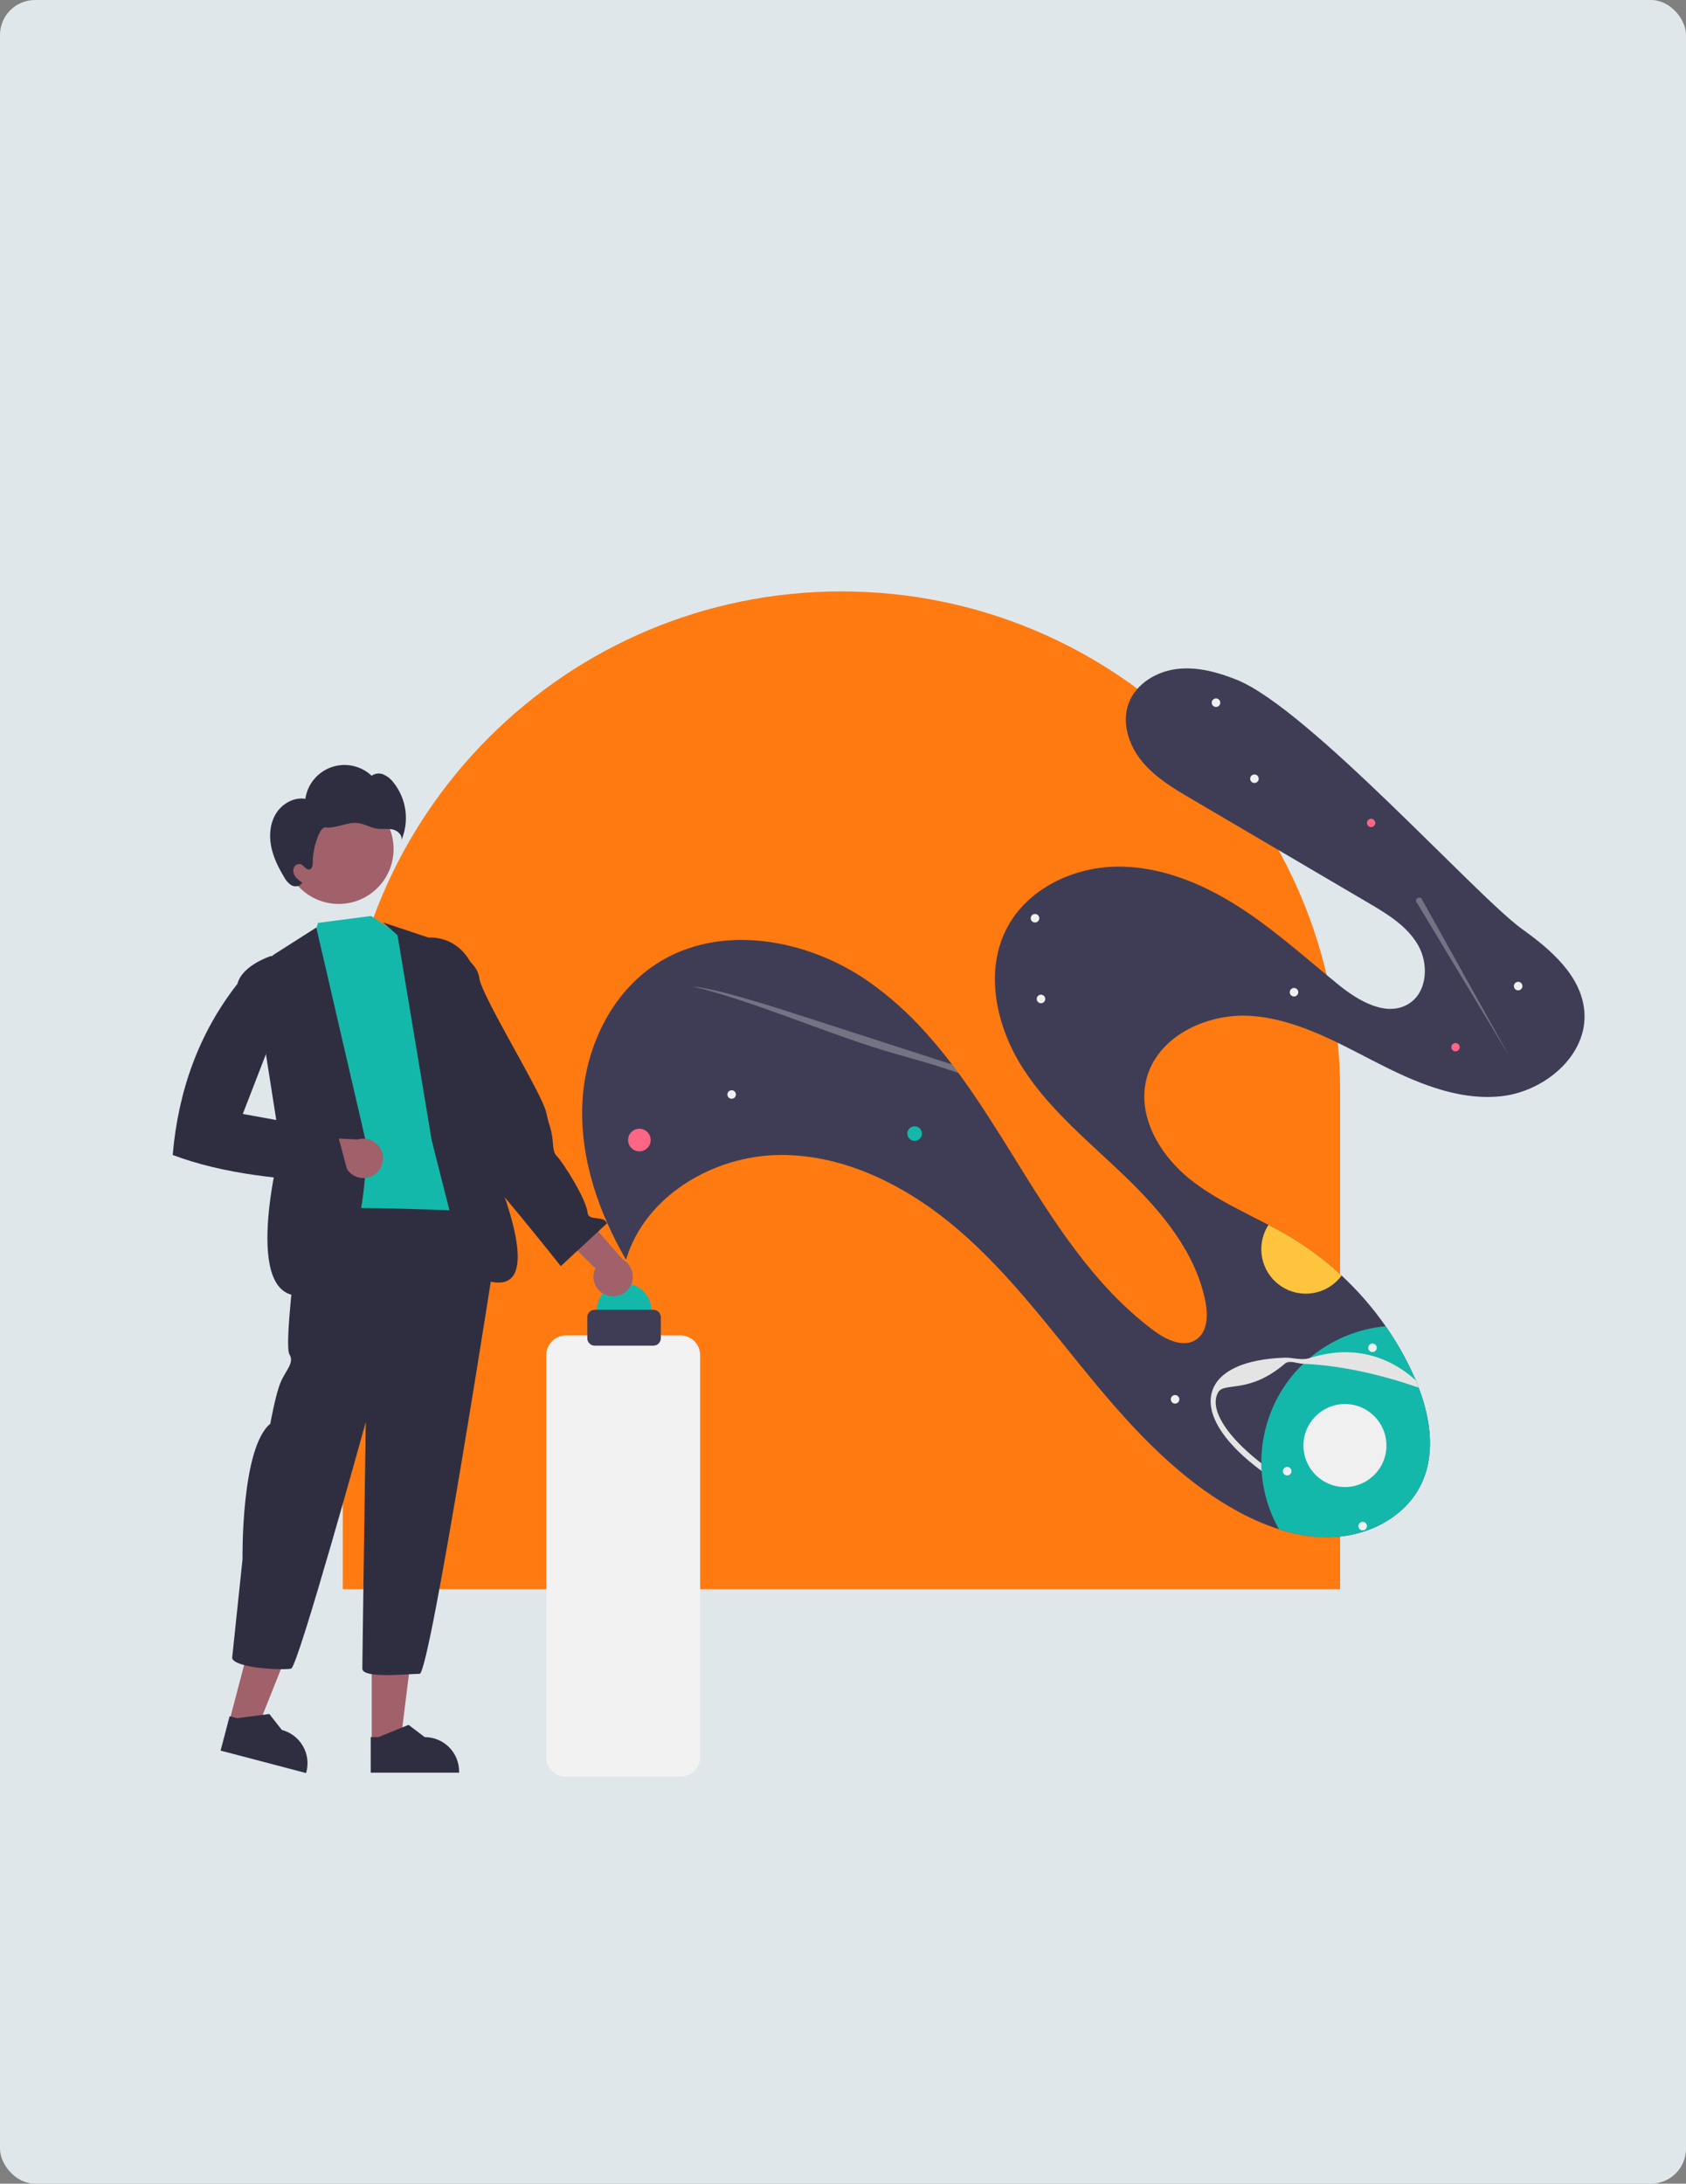 <svg width="482" height="624" viewBox="0 0 482 624" fill="none" xmlns="http://www.w3.org/2000/svg">
<rect x="0" y="0" width="482" height="624" fill="#808080" stroke="none"/>
<rect width="482" height="624" rx="10" fill="#E0E7EB"/>
<path d="M98 311.553C98 232.823 161.823 169 240.553 169C319.282 169 383.106 232.823 383.106 311.553L383.106 454.106L98 454.106L98 311.553Z" fill="#FF7A11"/>
<g clip-path="url(#clip0_863_5041)">
<path d="M187.741 275.373C205.875 263.673 230.851 268.219 248.519 280.617C254.284 284.718 259.58 289.442 264.31 294.704C267.068 297.728 269.683 300.904 272.184 304.189C272.8 304.994 273.413 305.808 274.014 306.63C274.426 307.186 274.834 307.746 275.239 308.309C280.311 315.358 284.961 322.774 289.514 330.123C300.878 348.467 312.539 367.358 329.854 380.237C333.422 382.89 338.399 385.279 342.054 382.746C345.226 380.546 345.361 375.92 344.64 372.129C341.956 358.084 332.276 346.446 321.992 336.51C311.708 326.575 300.324 317.466 292.554 305.46C284.783 293.455 281.233 277.427 288.039 264.854C293.905 254.018 306.525 247.94 318.843 247.657C331.161 247.377 343.128 252.164 353.549 258.737C363.97 265.314 373.132 273.658 382.695 281.427C388.46 286.114 396.508 290.765 402.79 286.797C408.097 283.443 408.511 275.392 405.348 269.971C402.186 264.55 396.542 261.143 391.13 257.966C374.331 248.098 357.53 238.231 340.73 228.365C335.575 225.341 330.309 222.22 326.504 217.609C322.698 213 320.586 206.522 322.683 200.926C324.753 195.41 330.533 191.908 336.38 191.177C342.224 190.448 348.118 192.068 353.585 194.262C374.07 202.488 422.307 256.302 435.163 265.502C443.425 271.411 452.104 278.892 452.939 289.014C453.98 301.614 441.44 312.071 428.854 313.293C416.269 314.519 404.071 309.048 392.826 303.263C381.581 297.479 370.105 291.101 357.484 290.298C344.862 289.495 330.701 296.241 327.709 308.526C325.107 319.216 331.722 330.246 340.338 337.086C347.082 342.441 354.997 346.007 362.643 350.018C364.766 351.128 366.867 352.276 368.916 353.503C374.162 356.651 379.065 360.337 383.547 364.5C388.252 368.865 392.475 373.721 396.145 378.986C399.073 383.18 401.628 387.624 403.78 392.265C404.108 392.974 404.426 393.692 404.735 394.421C405.028 395.118 405.311 395.823 405.58 396.536C409.089 405.779 410.456 416.136 405.973 424.764C401.501 433.369 391.816 438.464 382.144 439.17C376.55 439.504 370.944 438.764 365.628 436.989C361.719 435.719 357.935 434.093 354.323 432.131C337.578 423.145 324.322 408.896 312.215 394.247C300.111 379.599 288.714 364.176 274.344 351.742C259.976 339.306 241.97 329.903 222.964 330.046C203.96 330.186 184.369 341.763 178.971 359.981C171.104 346.427 165.784 330.976 166.486 315.321C167.188 299.667 174.572 283.872 187.741 275.373Z" fill="#3F3D56"/>
<path d="M261.472 326.018C262.625 326.018 263.56 325.083 263.56 323.93C263.56 322.777 262.625 321.843 261.472 321.843C260.319 321.843 259.384 322.777 259.384 323.93C259.384 325.083 260.319 326.018 261.472 326.018Z" fill="#14B8AA"/>
<path d="M182.786 329.003C184.569 329.003 186.014 327.558 186.014 325.775C186.014 323.993 184.569 322.548 182.786 322.548C181.003 322.548 179.558 323.993 179.558 325.775C179.558 327.558 181.003 329.003 182.786 329.003Z" fill="#FF6584"/>
<path d="M416.109 300.445C416.768 300.445 417.302 299.911 417.302 299.252C417.302 298.594 416.768 298.06 416.109 298.06C415.45 298.06 414.916 298.594 414.916 299.252C414.916 299.911 415.45 300.445 416.109 300.445Z" fill="#FF6584"/>
<path d="M391.975 236.351C392.634 236.351 393.168 235.817 393.168 235.159C393.168 234.5 392.634 233.966 391.975 233.966C391.316 233.966 390.782 234.5 390.782 235.159C390.782 235.817 391.316 236.351 391.975 236.351Z" fill="#FF6584"/>
<path d="M361.284 352.795C361.623 351.817 362.079 350.885 362.643 350.018C364.766 351.128 366.867 352.276 368.916 353.503C374.162 356.651 379.065 360.337 383.547 364.5C381.743 366.951 379.12 368.675 376.154 369.357C373.188 370.039 370.075 369.635 367.382 368.219C364.688 366.803 362.591 364.467 361.472 361.637C360.354 358.807 360.287 355.67 361.284 352.795Z" fill="#FFC43E"/>
<path d="M209.167 313.984C209.841 313.984 210.387 313.438 210.387 312.765C210.387 312.091 209.841 311.545 209.167 311.545C208.493 311.545 207.947 312.091 207.947 312.765C207.947 313.438 208.493 313.984 209.167 313.984Z" fill="#F0F0F0"/>
<path d="M358.622 223.746C359.295 223.746 359.842 223.2 359.842 222.527C359.842 221.853 359.295 221.307 358.622 221.307C357.948 221.307 357.402 221.853 357.402 222.527C357.402 223.2 357.948 223.746 358.622 223.746Z" fill="#F0F0F0"/>
<path d="M347.638 202.021C348.312 202.021 348.858 201.475 348.858 200.801C348.858 200.128 348.312 199.582 347.638 199.582C346.965 199.582 346.418 200.128 346.418 200.801C346.418 201.475 346.965 202.021 347.638 202.021Z" fill="#F0F0F0"/>
<path d="M434.016 283.003C434.689 283.003 435.236 282.457 435.236 281.783C435.236 281.109 434.689 280.563 434.016 280.563C433.342 280.563 432.796 281.109 432.796 281.783C432.796 282.457 433.342 283.003 434.016 283.003Z" fill="#F0F0F0"/>
<path d="M369.939 284.755C370.612 284.755 371.158 284.209 371.158 283.535C371.158 282.862 370.612 282.316 369.939 282.316C369.265 282.316 368.719 282.862 368.719 283.535C368.719 284.209 369.265 284.755 369.939 284.755Z" fill="#F0F0F0"/>
<path d="M335.935 401.087C336.609 401.087 337.155 400.541 337.155 399.867C337.155 399.194 336.609 398.647 335.935 398.647C335.261 398.647 334.715 399.194 334.715 399.867C334.715 400.541 335.261 401.087 335.935 401.087Z" fill="#F0F0F0"/>
<path d="M297.602 286.678C298.276 286.678 298.822 286.132 298.822 285.458C298.822 284.785 298.276 284.238 297.602 284.238C296.928 284.238 296.382 284.785 296.382 285.458C296.382 286.132 296.928 286.678 297.602 286.678Z" fill="#F0F0F0"/>
<path d="M295.89 263.615C296.564 263.615 297.11 263.069 297.11 262.396C297.11 261.722 296.564 261.176 295.89 261.176C295.216 261.176 294.67 261.722 294.67 262.396C294.67 263.069 295.216 263.615 295.89 263.615Z" fill="#F0F0F0"/>
<path d="M362.762 405.055C364.773 399.234 368.139 393.975 372.583 389.71C373.17 389.149 373.773 388.606 374.393 388.083C380.536 382.887 388.132 379.71 396.145 378.986C399.073 383.18 401.628 387.624 403.78 392.265C404.108 392.974 404.427 393.692 404.735 394.421C405.028 395.118 405.312 395.823 405.58 396.536C409.09 405.779 410.457 416.136 405.974 424.764C401.502 433.369 391.816 438.464 382.145 439.17C376.551 439.504 370.944 438.764 365.629 436.989C362.749 431.883 361.057 426.194 360.677 420.344C360.629 419.608 360.605 418.871 360.598 418.131C360.567 413.681 361.299 409.258 362.762 405.055Z" fill="#14B8AA"/>
<path d="M346.616 397.327C348.576 391.682 355.906 388.36 367.26 387.967C369.532 387.887 372.031 388.832 374.393 388.083C385.852 384.449 396.249 386.824 404.735 394.421C405.028 395.118 405.311 395.823 405.58 396.536C405.467 396.494 405.354 396.454 405.24 396.415C393.772 392.436 382.389 390.113 372.583 389.71C370.771 389.637 368.61 388.589 367.319 389.687C356.953 398.507 349.942 394.812 348.243 397.891C345.76 402.389 350.164 409.398 358.135 416.147C358.923 416.815 359.744 417.476 360.598 418.131C360.605 418.871 360.629 419.608 360.677 420.344C359.391 419.394 358.173 418.433 357.022 417.461C348.353 410.12 344.658 402.969 346.616 397.327Z" fill="#E4E4E4"/>
<path d="M389.566 437.306C390.239 437.306 390.785 436.76 390.785 436.087C390.785 435.413 390.239 434.867 389.566 434.867C388.892 434.867 388.346 435.413 388.346 436.087C388.346 436.76 388.892 437.306 389.566 437.306Z" fill="#F0F0F0"/>
<path d="M367.983 421.619C368.657 421.619 369.203 421.073 369.203 420.4C369.203 419.726 368.657 419.18 367.983 419.18C367.309 419.18 366.763 419.726 366.763 420.4C366.763 421.073 367.309 421.619 367.983 421.619Z" fill="#F0F0F0"/>
<path d="M384.495 424.934C391.047 424.934 396.358 419.624 396.358 413.073C396.358 406.523 391.047 401.213 384.495 401.213C377.944 401.213 372.633 406.523 372.633 413.073C372.633 419.624 377.944 424.934 384.495 424.934Z" fill="#F0F0F0"/>
<path opacity="0.3" d="M198.117 281.955C200.89 282.086 206.626 283.462 212.841 285.242C219.052 287.024 225.789 289.198 232.44 291.348C244.084 295.109 255.727 298.869 267.369 302.627C268.97 303.143 270.575 303.663 272.184 304.188C272.8 304.994 273.413 305.808 274.015 306.63C272.6 306.13 271.18 305.647 269.764 305.186C263.714 303.22 258.463 301.923 252.592 300.135C243.555 297.385 234.022 293.773 224.776 290.41C215.531 287.045 204.924 283.422 198.117 281.955Z" fill="#F0F0F0"/>
<path opacity="0.3" d="M405.143 258.079L431.331 301.546L406.62 257.214C406.591 257.074 406.529 256.942 406.439 256.83C406.349 256.718 406.234 256.629 406.102 256.57C405.971 256.511 405.828 256.485 405.684 256.493C405.541 256.501 405.401 256.543 405.277 256.615C405.153 256.688 405.048 256.789 404.971 256.91C404.894 257.031 404.847 257.169 404.834 257.312C404.821 257.456 404.842 257.6 404.896 257.733C404.949 257.866 405.034 257.985 405.143 258.079Z" fill="#F0F0F0"/>
<path d="M392.37 386.359C393.043 386.359 393.59 385.813 393.59 385.139C393.59 384.466 393.043 383.92 392.37 383.92C391.696 383.92 391.15 384.466 391.15 385.139C391.15 385.813 391.696 386.359 392.37 386.359Z" fill="#F0F0F0"/>
<path d="M178.406 382.333C182.725 382.333 186.226 378.833 186.226 374.514C186.226 370.196 182.725 366.695 178.406 366.695C174.087 366.695 170.585 370.196 170.585 374.514C170.585 378.833 174.087 382.333 178.406 382.333Z" fill="#14B8AA"/>
<path d="M173.773 370.222C172.984 370.006 172.253 369.62 171.63 369.091C171.006 368.562 170.507 367.903 170.166 367.16C169.825 366.417 169.651 365.608 169.657 364.791C169.662 363.974 169.847 363.168 170.198 362.429L156.038 348.491L166.136 346.337L178.035 359.903C179.236 360.575 180.15 361.663 180.602 362.963C181.054 364.263 181.013 365.683 180.488 366.955C179.963 368.227 178.989 369.262 177.751 369.864C176.514 370.466 175.098 370.593 173.773 370.222Z" fill="#A0616A"/>
<path d="M106.067 261.745L113.964 266.949L123.208 269.114C123.208 269.114 130.539 321.501 134.141 324.643C137.744 327.785 134.708 328.083 135.684 332.417C136.661 336.752 138.92 345.619 138.92 345.619C116.976 359.219 97.371 360.879 80.645 347.854C80.384 346.996 80.424 346.074 80.759 345.242C81.094 344.409 81.703 343.716 82.486 343.277C85.314 341.521 79.18 334.64 81.495 333.262C83.81 331.883 79.719 321.576 79.719 321.576L80.433 299.439L78.445 296.043L81.245 274.248L88.463 271.041L90.934 263.717L106.067 261.745Z" fill="#14B8AA"/>
<path d="M109.489 263.583L122.51 267.918C122.51 267.918 136.915 266.398 137.498 287.836C138.082 309.275 135.398 320.779 135.398 320.779C135.398 320.779 165.361 381.024 132.904 363.231L123.419 325.89L113.643 267.248L109.489 263.583Z" fill="#2F2E41"/>
<path d="M122.548 310.981L129.302 310.048C129.302 310.048 129.954 320.229 133.185 321.772C136.416 323.315 135.327 323.569 135.708 325.203C136.089 326.836 132.835 331.362 135.394 332.487C137.953 333.613 160.321 361.809 160.321 361.809L173.518 349.591C172.611 347.134 168.247 349.134 167.973 346.529C167.629 342.591 160.721 331.832 159.251 330.452C157.78 329.073 158.362 326.641 157.6 323.374C156.838 320.107 157.367 323.137 156.097 317.692C154.827 312.247 137.617 284.504 137.019 279.477C136.42 274.45 129.414 271.49 129.414 271.49L123.969 272.76L122.548 310.981Z" fill="#2F2E41"/>
<path d="M65.52 492.029L73.47 494.116L85.305 464.452L73.572 461.372L65.52 492.029Z" fill="#A0616A"/>
<path d="M63.062 500.247L87.508 506.665L87.589 506.356C88.252 503.833 87.885 501.15 86.569 498.897C85.253 496.645 83.097 495.007 80.573 494.344L80.573 494.344L76.997 489.785L67.776 490.984L65.642 490.424L63.062 500.247Z" fill="#2F2E41"/>
<path d="M106.272 497.975L114.491 497.974L118.401 466.278L106.271 466.279L106.272 497.975Z" fill="#A0616A"/>
<path d="M105.982 506.547L131.257 506.546V506.227C131.256 503.618 130.22 501.117 128.375 499.272C126.53 497.428 124.028 496.391 121.419 496.391H121.419L116.802 492.889L108.188 496.392L105.982 496.392L105.982 506.547Z" fill="#2F2E41"/>
<path d="M85.716 346.296C83.73 348.777 84.723 357.214 84.723 357.214C84.723 357.214 81.248 384.508 82.737 386.989C84.226 389.471 81.745 391.456 80.256 394.93C78.767 398.403 77.278 406.84 77.278 406.84C68.84 413.788 69.336 445.548 69.336 445.548L66.358 473.835C67.351 476.813 81.248 477.309 83.234 476.813C85.219 476.316 104.577 406.344 104.577 406.344C104.577 406.344 103.584 473.835 103.584 476.813C103.584 479.79 116.985 478.302 119.964 478.302C122.942 478.302 141.803 356.718 141.803 356.718V349.77L139.321 346.296C139.321 346.296 87.701 343.815 85.716 346.296Z" fill="#2F2E41"/>
<path d="M90.427 265.049L78.238 272.813L72.342 277.755L80.163 327.601C80.163 327.601 68.281 372.91 87.005 370.116C105.73 367.323 104.68 326.604 104.68 326.604L90.427 265.049Z" fill="#2F2E41"/>
<path d="M106.737 335.857C106.033 336.274 105.247 336.531 104.433 336.611C103.62 336.691 102.799 336.591 102.028 336.32C101.257 336.048 100.555 335.61 99.971 335.038C99.388 334.466 98.937 333.772 98.65 333.007L78.785 333.486L84.26 324.733L102.285 325.619C103.603 325.223 105.021 325.324 106.269 325.903C107.518 326.482 108.51 327.499 109.059 328.761C109.608 330.023 109.674 331.443 109.246 332.751C108.818 334.058 107.925 335.164 106.737 335.857Z" fill="#A0616A"/>
<path d="M96.826 258.308C105.496 258.308 112.524 251.281 112.524 242.612C112.524 233.944 105.496 226.917 96.826 226.917C88.156 226.917 81.127 233.944 81.127 242.612C81.127 251.281 88.156 258.308 96.826 258.308Z" fill="#A0616A"/>
<path d="M79.019 232.299C80.782 229.572 84.09 227.755 87.296 228.266C87.595 226.22 88.449 224.295 89.766 222.7C91.083 221.106 92.812 219.903 94.766 219.223C96.719 218.543 98.821 218.412 100.844 218.845C102.867 219.277 104.732 220.255 106.237 221.674C106.731 221.325 107.308 221.111 107.91 221.05C108.512 220.99 109.12 221.086 109.674 221.33C110.778 221.832 111.738 222.602 112.467 223.571C114.307 225.865 115.49 228.616 115.891 231.529C116.292 234.443 115.895 237.41 114.743 240.116C115.135 238.692 113.707 237.352 112.264 237.032C110.822 236.712 109.308 237.015 107.845 236.807C105.97 236.54 104.285 235.452 102.407 235.208C100.828 235.002 99.241 235.406 97.702 235.812C96.163 236.218 94.58 236.631 92.999 236.443C91.418 236.256 89.382 242.245 89.41 246.463C89.415 247.263 89.25 248.289 88.469 248.459C87.507 248.667 86.949 247.34 86.033 246.978C85.611 246.857 85.159 246.904 84.771 247.111C84.383 247.317 84.091 247.665 83.955 248.083C83.839 248.507 83.827 248.953 83.919 249.383C84.01 249.814 84.204 250.216 84.482 250.556C85.045 251.231 85.714 251.811 86.461 252.273L86.084 252.586C85.457 253.415 84.155 253.451 83.251 252.938C82.386 252.353 81.686 251.555 81.217 250.622C79.543 247.84 78.076 244.875 77.485 241.683C76.895 238.49 77.256 235.026 79.019 232.299Z" fill="#2F2E41"/>
<path d="M84.562 279.221L77.507 273.176C77.507 273.176 69.27 275.746 67.874 281.149C56.881 295.202 50.96 311.616 49.37 330.044C63.722 335.464 81.296 337.386 100.202 337.863L96.292 323.202L69.41 318.316L84.562 279.221Z" fill="#2F2E41"/>
<path d="M194.529 507.681H161.793C160.301 507.679 158.871 507.086 157.816 506.032C156.762 504.977 156.168 503.547 156.167 502.056V387.226C156.168 385.734 156.762 384.305 157.816 383.25C158.871 382.195 160.301 381.602 161.793 381.6H194.529C196.021 381.602 197.451 382.195 198.506 383.25C199.561 384.305 200.154 385.734 200.156 387.226V502.056C200.154 503.547 199.561 504.977 198.506 506.032C197.451 507.086 196.021 507.679 194.529 507.681Z" fill="#F2F2F2"/>
<path d="M186.799 384.532H170.012C169.451 384.532 168.914 384.309 168.517 383.912C168.121 383.516 167.898 382.978 167.897 382.418V376.385C167.898 375.824 168.121 375.287 168.517 374.89C168.914 374.494 169.451 374.271 170.012 374.27H186.799C187.36 374.271 187.898 374.494 188.294 374.89C188.691 375.287 188.914 375.824 188.914 376.385V382.418C188.914 382.978 188.691 383.516 188.294 383.912C187.898 384.309 187.36 384.532 186.799 384.532Z" fill="#3F3D56"/>
</g>
<defs>
<clipPath id="clip0_863_5041">
<rect width="421" height="317" fill="white" transform="translate(32 191)"/>
</clipPath>
</defs>
</svg>

